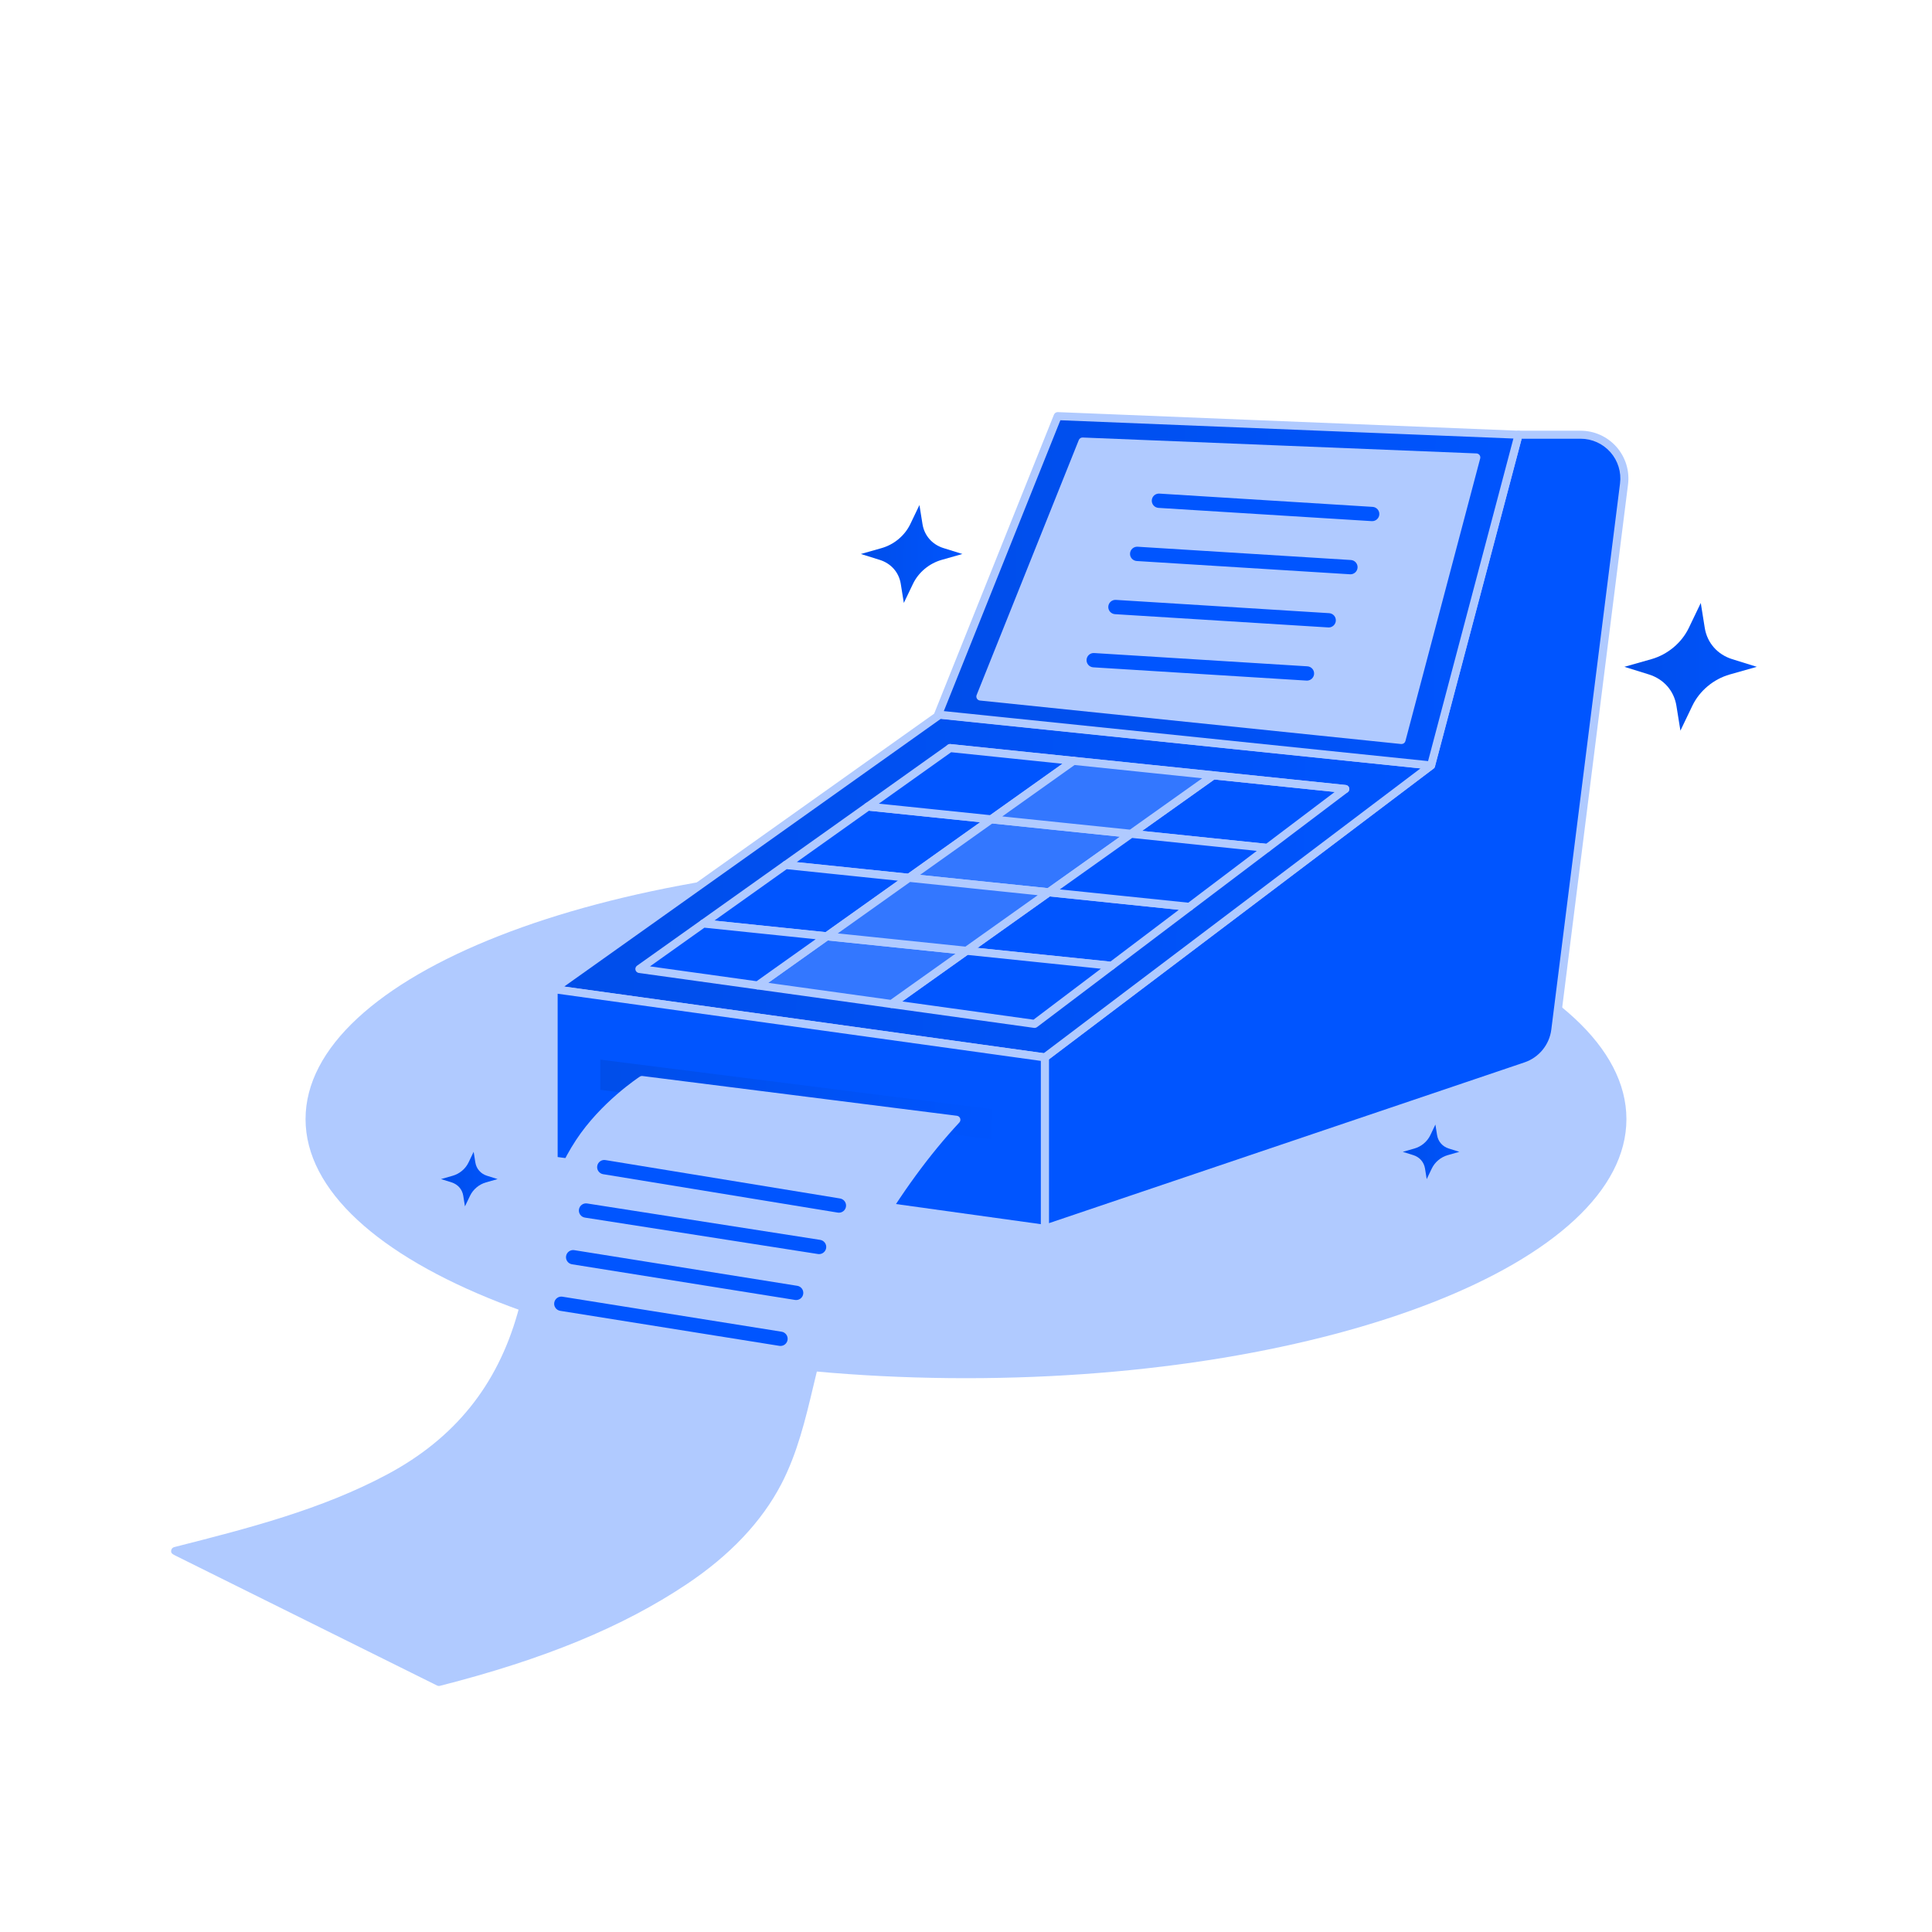 <svg width="150" height="150" viewBox="0 0 150 150" fill="none" xmlns="http://www.w3.org/2000/svg">
<path d="M74.999 107.002C103.318 107.002 126.275 97.996 126.275 86.887C126.275 75.777 103.318 66.772 74.999 66.772C46.68 66.772 23.723 75.777 23.723 86.887C23.723 97.996 46.68 107.002 74.999 107.002Z" fill="#B0CAFF"/>
<path d="M126.091 37.574L120.753 79.981C120.591 81.274 119.703 82.358 118.47 82.776L81.121 95.403V82.094L111.106 59.428L117.9 33.75H122.717C124.763 33.75 126.346 35.544 126.091 37.574Z" fill="#0055FF"/>
<path d="M81.121 95.717C81.057 95.717 80.993 95.698 80.939 95.659C80.857 95.601 80.809 95.506 80.809 95.405V82.096C80.809 81.998 80.854 81.906 80.932 81.848L110.832 59.245L117.599 33.671C117.635 33.534 117.759 33.44 117.902 33.44H122.718C123.784 33.44 124.797 33.898 125.502 34.696C126.206 35.495 126.534 36.559 126.4 37.614L121.063 80.021C120.886 81.423 119.907 82.621 118.568 83.074L81.221 95.701C81.189 95.712 81.154 95.717 81.121 95.717ZM81.434 82.251V94.969L118.368 82.481C119.481 82.105 120.296 81.109 120.442 79.942L125.779 37.535C125.891 36.657 125.617 35.773 125.032 35.108C124.446 34.444 123.603 34.063 122.717 34.063H118.141L111.409 59.509C111.391 59.577 111.35 59.637 111.295 59.678L81.434 82.251Z" fill="#B0CAFF"/>
<path d="M81.123 82.097L42.982 76.797L72.967 55.478L111.107 59.428L81.123 82.097Z" fill="url(#paint0_linear_2298_75293)"/>
<path d="M81.123 82.409C81.109 82.409 81.094 82.407 81.08 82.406L42.94 77.107C42.814 77.089 42.709 76.996 42.679 76.873C42.648 76.748 42.697 76.618 42.801 76.543L72.786 55.225C72.848 55.181 72.923 55.161 73 55.17L111.14 59.12C111.268 59.134 111.375 59.223 111.41 59.346C111.444 59.47 111.4 59.602 111.297 59.68L81.312 82.346C81.257 82.386 81.19 82.409 81.123 82.409ZM43.805 76.595L81.037 81.769L110.286 59.659L73.053 55.803L43.805 76.595Z" fill="#B0CAFF"/>
<path d="M73.764 58.078L83.344 59.071L73.762 58.078H73.764Z" fill="#0055FF"/>
<path d="M83.346 59.385C83.335 59.385 83.324 59.385 83.314 59.383L73.732 58.39C73.567 58.373 73.443 58.229 73.452 58.064C73.461 57.887 73.621 57.751 73.797 57.769L83.378 58.762C83.55 58.78 83.674 58.933 83.657 59.105C83.639 59.264 83.503 59.385 83.346 59.385Z" fill="#B0CAFF"/>
<path d="M104.447 61.257L98.397 65.832L87.812 64.736L94.196 60.197H94.197L104.447 61.257Z" fill="#0055FF"/>
<path d="M98.397 66.145C98.385 66.145 98.376 66.145 98.365 66.144L87.78 65.048C87.651 65.034 87.542 64.942 87.51 64.816C87.477 64.689 87.526 64.558 87.631 64.481L94.015 59.942C94.076 59.898 94.155 59.878 94.23 59.887L104.48 60.948C104.608 60.962 104.715 61.05 104.749 61.174C104.784 61.298 104.74 61.43 104.637 61.508L98.587 66.082C98.531 66.123 98.465 66.145 98.397 66.145ZM88.669 64.512L98.306 65.51L103.626 61.488L94.281 60.521L88.669 64.512Z" fill="#B0CAFF"/>
<path d="M76.961 63.611L70.575 68.153L60.994 67.16L67.38 62.621L76.961 63.611Z" fill="#0055FF"/>
<path d="M70.574 68.466C70.563 68.466 70.553 68.466 70.542 68.465L60.962 67.472C60.832 67.458 60.724 67.366 60.692 67.24C60.659 67.113 60.707 66.981 60.813 66.905L67.199 62.366C67.261 62.322 67.337 62.302 67.412 62.31L76.992 63.301C77.121 63.315 77.23 63.406 77.261 63.533C77.295 63.659 77.246 63.791 77.141 63.867L70.754 68.409C70.702 68.445 70.638 68.466 70.574 68.466ZM61.85 66.936L70.489 67.83L76.105 63.837L67.466 62.944L61.85 66.936Z" fill="#B0CAFF"/>
<path d="M70.575 68.153L64.189 72.694H64.187L54.609 71.7L60.994 67.16L70.575 68.153Z" fill="#0055FF"/>
<path d="M64.188 73.006C64.177 73.006 64.164 73.006 64.154 73.004L54.577 72.011C54.447 71.998 54.339 71.906 54.307 71.779C54.274 71.653 54.322 71.521 54.428 71.445L60.813 66.903C60.875 66.859 60.95 66.839 61.027 66.848L70.607 67.841C70.736 67.855 70.845 67.946 70.877 68.073C70.91 68.199 70.861 68.331 70.756 68.407L64.371 72.949C64.317 72.987 64.253 73.006 64.188 73.006ZM55.464 71.475L64.103 72.37L69.717 68.377L61.078 67.482L55.464 71.475Z" fill="#B0CAFF"/>
<path d="M92.347 70.407L86.296 74.982L75.039 73.817L81.427 69.275L92.347 70.407Z" fill="#0055FF"/>
<path d="M86.295 75.295C86.284 75.295 86.275 75.295 86.263 75.294L75.008 74.129C74.879 74.115 74.77 74.023 74.738 73.897C74.706 73.77 74.754 73.638 74.859 73.562L81.245 69.02C81.308 68.976 81.383 68.956 81.459 68.965L92.38 70.097C92.508 70.111 92.615 70.2 92.65 70.323C92.684 70.447 92.64 70.579 92.537 70.656L86.486 75.231C86.429 75.273 86.362 75.295 86.295 75.295ZM75.895 73.593L86.205 74.661L91.526 70.638L81.511 69.601L75.895 73.593Z" fill="#B0CAFF"/>
<path d="M86.295 74.984L80.325 79.496L69.223 77.953L75.038 73.818L86.295 74.984Z" fill="#0055FF"/>
<path d="M80.326 79.808C80.312 79.808 80.297 79.806 80.283 79.805L69.18 78.262C69.054 78.244 68.95 78.151 68.919 78.027C68.889 77.902 68.937 77.773 69.041 77.698L74.857 73.563C74.919 73.519 74.994 73.499 75.071 73.508L86.326 74.673C86.454 74.687 86.561 74.776 86.596 74.899C86.63 75.023 86.586 75.155 86.483 75.233L80.515 79.745C80.461 79.785 80.394 79.808 80.326 79.808ZM70.046 77.751L80.241 79.168L85.473 75.212L75.123 74.14L70.046 77.751Z" fill="#B0CAFF"/>
<path d="M75.037 73.819L69.222 77.954L58.82 76.509L64.184 72.695H64.186L75.037 73.819Z" fill="#3377FF"/>
<path d="M69.222 78.265C69.209 78.265 69.193 78.264 69.179 78.263L58.778 76.818C58.652 76.8 58.547 76.707 58.517 76.583C58.486 76.458 58.535 76.329 58.639 76.254L64.003 72.44C64.064 72.396 64.143 72.376 64.218 72.385L75.07 73.508C75.199 73.522 75.307 73.614 75.339 73.74C75.372 73.867 75.324 73.999 75.218 74.075L69.403 78.21C69.35 78.246 69.288 78.265 69.222 78.265ZM59.643 76.307L69.142 77.626L74.181 74.043L64.27 73.017L59.643 76.307Z" fill="#B0CAFF"/>
<path d="M64.185 72.694L58.821 76.508L49.641 75.232L54.607 71.701L64.185 72.694Z" fill="#0055FF"/>
<path d="M58.822 76.82C58.808 76.82 58.793 76.818 58.779 76.817L49.598 75.541C49.472 75.522 49.368 75.429 49.337 75.306C49.307 75.181 49.355 75.052 49.459 74.977L54.426 71.446C54.489 71.402 54.563 71.382 54.64 71.391L64.218 72.384C64.347 72.397 64.455 72.489 64.487 72.616C64.52 72.742 64.472 72.874 64.366 72.95L59.002 76.764C58.95 76.8 58.887 76.82 58.822 76.82ZM50.464 75.029L58.741 76.181L63.329 72.92L54.691 72.025L50.464 75.029Z" fill="#B0CAFF"/>
<path d="M94.196 60.197L83.348 59.072L94.198 60.194H94.2L104.448 61.257L94.198 60.197H94.196Z" fill="#0055FF"/>
<path d="M104.449 61.569C104.438 61.569 104.427 61.569 104.417 61.568L94.176 60.508C94.173 60.508 94.169 60.508 94.166 60.507L83.316 59.382C83.144 59.364 83.02 59.211 83.037 59.038C83.053 58.866 83.209 58.743 83.38 58.759L83.392 58.761L94.223 59.882C94.226 59.882 94.23 59.882 94.233 59.883L104.481 60.945C104.653 60.964 104.777 61.116 104.76 61.288C104.742 61.45 104.606 61.569 104.449 61.569Z" fill="#B0CAFF"/>
<path d="M72.834 55.479L82.119 32.307L117.902 33.751L111.109 59.43L72.834 55.479Z" fill="url(#paint1_linear_2298_75293)"/>
<path d="M111.109 59.742C111.097 59.742 111.088 59.742 111.077 59.741L72.802 55.791C72.704 55.781 72.617 55.725 72.567 55.642C72.516 55.559 72.507 55.456 72.545 55.364L81.829 32.192C81.878 32.07 82 31.991 82.132 31.996L117.916 33.441C118.01 33.445 118.097 33.491 118.154 33.567C118.211 33.644 118.229 33.741 118.204 33.833L111.411 59.51C111.374 59.648 111.249 59.742 111.109 59.742ZM73.278 55.21L110.875 59.091L117.5 34.048L82.327 32.628L73.278 55.21Z" fill="#B0CAFF"/>
<path d="M76.115 54.078L84.047 34.281L114.619 35.515L108.815 57.453L76.115 54.078Z" fill="#B0CAFF"/>
<path d="M108.814 57.766C108.803 57.766 108.794 57.766 108.782 57.765L76.082 54.389C75.985 54.379 75.898 54.323 75.848 54.24C75.798 54.157 75.788 54.054 75.826 53.962L83.757 34.165C83.806 34.043 83.928 33.962 84.06 33.969L114.632 35.204C114.727 35.208 114.814 35.254 114.871 35.33C114.928 35.407 114.946 35.504 114.921 35.596L109.117 57.533C109.08 57.672 108.955 57.766 108.814 57.766ZM76.559 53.809L108.581 57.115L114.217 35.812L84.255 34.602L76.559 53.809Z" fill="#B0CAFF"/>
<path d="M42.984 76.795V90.103L81.123 95.403V82.094L42.984 76.795Z" fill="#0055FF"/>
<path d="M81.123 95.717C81.109 95.717 81.094 95.715 81.08 95.714L42.941 90.415C42.787 90.394 42.671 90.261 42.671 90.106L42.67 76.797C42.67 76.707 42.709 76.621 42.777 76.561C42.845 76.501 42.935 76.475 43.026 76.487L81.164 81.786C81.319 81.807 81.434 81.94 81.434 82.096V95.404C81.434 95.494 81.395 95.581 81.327 95.64C81.271 95.689 81.198 95.717 81.123 95.717ZM43.296 89.832L80.81 95.044V82.367L43.296 77.154V89.832Z" fill="#B0CAFF"/>
<path d="M76.711 86.391V88.102L46.918 84.335V82.623L76.711 86.391Z" fill="url(#paint2_linear_2298_75293)"/>
<path d="M77.023 88.457L46.605 84.613V82.269L77.023 86.117V88.457ZM47.23 84.061L76.398 87.749V86.667L47.23 82.978V84.061Z" fill="url(#paint3_linear_2298_75293)"/>
<path d="M13.602 120.42C19.3 118.969 25.002 117.535 30.227 114.74C35.495 111.922 38.858 107.787 40.488 102.035C41.778 97.477 42.345 92.702 44.981 88.69C46.89 85.783 49.847 83.853 49.847 83.853L74.254 86.94C71.711 89.67 69.524 92.783 67.636 95.992C65.907 98.933 64.36 101.691 63.472 105.015C62.568 108.401 62.02 111.935 60.386 115.077C58.749 118.226 56.099 120.76 53.149 122.733C47.425 126.559 40.704 128.899 34.077 130.587C34.077 130.585 13.602 120.42 13.602 120.42Z" fill="#B0CAFF"/>
<path d="M34.076 130.897C34.029 130.897 33.98 130.886 33.937 130.865L13.693 120.814C13.383 120.66 13.241 120.59 13.297 120.349C13.323 120.235 13.411 120.146 13.525 120.117L13.718 120.068C19.239 118.662 24.948 117.21 30.08 114.464C35.286 111.679 38.593 107.586 40.187 101.95C40.516 100.787 40.804 99.59 41.08 98.43C41.891 95.046 42.729 91.546 44.719 88.517C46.643 85.589 49.554 83.669 49.676 83.59C49.739 83.55 49.812 83.532 49.886 83.542L74.293 86.628C74.409 86.643 74.508 86.721 74.547 86.832C74.587 86.942 74.562 87.065 74.482 87.151C72.165 89.639 69.953 92.667 67.905 96.15C66.158 99.124 64.641 101.849 63.773 105.094C63.548 105.935 63.343 106.801 63.143 107.639C62.535 110.19 61.907 112.828 60.662 115.221C59.147 118.133 56.678 120.749 53.321 122.992C48.348 126.315 42.258 128.825 34.151 130.889C34.127 130.894 34.101 130.897 34.076 130.897ZM14.496 120.515C18.018 122.264 32.732 129.568 34.111 130.254C42.09 128.214 48.086 125.74 52.975 122.472C56.243 120.287 58.643 117.751 60.108 114.932C61.316 112.608 61.936 110.008 62.536 107.494C62.736 106.653 62.944 105.782 63.171 104.933C64.058 101.611 65.596 98.847 67.368 95.833C69.318 92.517 71.418 89.606 73.616 87.174L49.926 84.179C49.414 84.532 46.905 86.332 45.243 88.862C43.312 91.801 42.487 95.247 41.689 98.579C41.41 99.744 41.121 100.949 40.789 102.122C39.144 107.929 35.739 112.147 30.375 115.017C25.369 117.692 19.857 119.147 14.496 120.515Z" fill="#B0CAFF"/>
<path d="M87.813 64.736L81.427 69.275L70.574 68.153L76.96 63.611L87.813 64.736Z" fill="#3377FF"/>
<path d="M81.426 69.588C81.415 69.588 81.405 69.588 81.394 69.586L70.542 68.463C70.412 68.449 70.304 68.357 70.272 68.231C70.239 68.104 70.287 67.972 70.393 67.896L76.779 63.354C76.842 63.31 76.917 63.29 76.993 63.299L87.846 64.424C87.975 64.438 88.083 64.529 88.115 64.656C88.147 64.782 88.1 64.914 87.994 64.99L81.608 69.529C81.554 69.568 81.49 69.588 81.426 69.588ZM71.429 67.927L81.34 68.953L86.955 64.961L77.044 63.934L71.429 67.927Z" fill="#B0CAFF"/>
<path d="M94.199 60.198V60.195H94.201" fill="#0055FF"/>
<path d="M94.199 60.51C94.027 60.51 93.887 60.371 93.887 60.199V60.197C93.887 60.025 94.027 59.885 94.199 59.885C94.371 59.885 94.513 60.025 94.513 60.197C94.513 60.324 94.438 60.432 94.331 60.482C94.29 60.5 94.245 60.51 94.199 60.51Z" fill="#B0CAFF"/>
<path d="M83.344 59.073L76.96 63.612L67.379 62.622L73.762 58.08L83.344 59.073Z" fill="#0055FF"/>
<path d="M76.959 63.924C76.948 63.924 76.938 63.924 76.927 63.922L67.346 62.932C67.217 62.918 67.109 62.826 67.077 62.701C67.043 62.575 67.092 62.443 67.198 62.367L73.581 57.825C73.644 57.781 73.719 57.761 73.795 57.77L83.377 58.763C83.506 58.776 83.614 58.868 83.646 58.995C83.678 59.121 83.631 59.253 83.525 59.329L77.141 63.868C77.087 63.903 77.024 63.924 76.959 63.924ZM68.235 62.395L76.874 63.288L82.488 59.297L73.848 58.403L68.235 62.395Z" fill="#B0CAFF"/>
<path d="M94.197 60.197L87.814 64.736L76.961 63.611L83.346 59.072H83.348L94.197 60.197Z" fill="#3377FF"/>
<path d="M87.813 65.049C87.802 65.049 87.792 65.049 87.781 65.048L76.928 63.923C76.799 63.909 76.691 63.817 76.659 63.691C76.626 63.564 76.674 63.432 76.78 63.356L83.164 58.817C83.225 58.773 83.305 58.753 83.38 58.762L94.23 59.887C94.359 59.901 94.467 59.992 94.499 60.119C94.532 60.245 94.484 60.377 94.378 60.453L87.995 64.992C87.941 65.03 87.878 65.049 87.813 65.049ZM77.817 63.387L87.728 64.414L93.341 60.423L83.431 59.395L77.817 63.387Z" fill="#B0CAFF"/>
<path d="M98.399 65.832L92.349 70.407L81.428 69.275L87.814 64.736L98.399 65.832Z" fill="#0055FF"/>
<path d="M92.348 70.72C92.337 70.72 92.327 70.72 92.316 70.719L81.395 69.587C81.266 69.573 81.158 69.481 81.126 69.355C81.092 69.228 81.141 69.097 81.246 69.02L87.633 64.481C87.695 64.437 87.77 64.417 87.847 64.426L98.431 65.522C98.559 65.535 98.666 65.624 98.701 65.748C98.735 65.871 98.691 66.004 98.588 66.081L92.538 70.656C92.481 70.698 92.416 70.72 92.348 70.72ZM82.284 69.051L92.258 70.084L97.577 66.062L87.899 65.059L82.284 69.051Z" fill="#B0CAFF"/>
<path d="M81.426 69.276L75.039 73.818L64.188 72.695L70.574 68.154L81.426 69.276Z" fill="#3377FF"/>
<path d="M75.038 74.131C75.027 74.131 75.017 74.131 75.006 74.129L64.155 73.006C64.026 72.992 63.917 72.9 63.885 72.774C63.852 72.647 63.901 72.515 64.006 72.439L70.391 67.897C70.453 67.853 70.528 67.833 70.605 67.842L81.458 68.965C81.587 68.979 81.695 69.071 81.727 69.197C81.76 69.324 81.712 69.456 81.606 69.532L75.22 74.074C75.167 74.11 75.103 74.131 75.038 74.131ZM65.044 72.469L74.953 73.496L80.569 69.503L70.658 68.476L65.044 72.469Z" fill="#B0CAFF"/>
<path d="M106.535 40.462C106.524 40.462 106.511 40.462 106.5 40.461L89.944 39.432C89.639 39.412 89.406 39.148 89.425 38.843C89.444 38.537 89.707 38.304 90.014 38.323L106.571 39.354C106.876 39.373 107.11 39.637 107.09 39.943C107.071 40.236 106.826 40.462 106.535 40.462Z" fill="#0055FF"/>
<path d="M104.847 44.589C104.836 44.589 104.823 44.589 104.812 44.587L88.255 43.557C87.949 43.537 87.716 43.273 87.736 42.968C87.755 42.662 88.017 42.429 88.324 42.448L104.881 43.479C105.187 43.498 105.42 43.762 105.401 44.068C105.383 44.361 105.138 44.589 104.847 44.589Z" fill="#0055FF"/>
<path d="M65.134 94.153C65.105 94.153 65.074 94.15 65.044 94.146L46.827 91.164C46.524 91.114 46.319 90.829 46.369 90.526C46.419 90.224 46.703 90.018 47.006 90.068L65.223 93.05C65.526 93.1 65.731 93.385 65.681 93.688C65.637 93.958 65.402 94.153 65.134 94.153Z" fill="#0055FF"/>
<path d="M63.593 97.369C63.564 97.369 63.536 97.366 63.507 97.362L45.413 94.534C45.11 94.487 44.902 94.202 44.95 93.899C44.999 93.597 45.282 93.388 45.585 93.437L63.68 96.264C63.982 96.312 64.191 96.597 64.142 96.899C64.099 97.173 63.861 97.369 63.593 97.369Z" fill="#0055FF"/>
<path d="M61.814 100.934C61.785 100.934 61.756 100.931 61.725 100.927L44.411 98.159C44.109 98.11 43.902 97.826 43.95 97.523C43.999 97.22 44.284 97.013 44.587 97.062L61.9 99.83C62.203 99.878 62.41 100.163 62.361 100.466C62.319 100.74 62.082 100.934 61.814 100.934Z" fill="#0055FF"/>
<path d="M60.599 104.499C60.57 104.499 60.541 104.496 60.51 104.492L43.494 101.772C43.191 101.724 42.984 101.439 43.032 101.136C43.081 100.833 43.366 100.626 43.669 100.675L60.685 103.394C60.988 103.443 61.195 103.728 61.146 104.031C61.103 104.303 60.867 104.499 60.599 104.499Z" fill="#0055FF"/>
<path d="M103.159 48.716C103.148 48.716 103.136 48.716 103.124 48.714L86.567 47.684C86.262 47.664 86.029 47.4 86.048 47.095C86.067 46.789 86.33 46.556 86.637 46.575L103.194 47.606C103.499 47.625 103.733 47.889 103.713 48.195C103.695 48.489 103.451 48.716 103.159 48.716Z" fill="#0055FF"/>
<path d="M101.472 52.843C101.461 52.843 101.448 52.843 101.437 52.841L84.88 51.811C84.574 51.791 84.341 51.527 84.361 51.222C84.38 50.916 84.642 50.683 84.949 50.702L101.506 51.733C101.812 51.752 102.045 52.016 102.026 52.322C102.008 52.616 101.762 52.843 101.472 52.843Z" fill="#0055FF"/>
<path d="M132.048 46.815L132.357 48.749C132.544 49.909 133.339 50.817 134.485 51.176L136.398 51.771L134.295 52.367C133.037 52.726 131.951 53.633 131.394 54.794L130.467 56.728L130.156 54.794C129.97 53.634 129.174 52.726 128.028 52.367L126.117 51.771L128.219 51.176C129.477 50.817 130.563 49.91 131.12 48.749L132.048 46.815Z" fill="url(#paint4_linear_2298_75293)"/>
<path d="M71.385 39.211L71.623 40.694C71.766 41.583 72.375 42.28 73.255 42.554L74.721 43.011L73.109 43.469C72.143 43.743 71.311 44.439 70.884 45.328L70.173 46.812L69.935 45.328C69.792 44.439 69.181 43.743 68.303 43.469L66.838 43.011L68.449 42.554C69.414 42.28 70.246 41.583 70.674 40.694L71.385 39.211Z" fill="url(#paint5_linear_2298_75293)"/>
<path d="M111.444 87.309L111.576 88.136C111.657 88.631 111.997 89.02 112.486 89.172L113.302 89.428L112.405 89.684C111.866 89.836 111.402 90.225 111.165 90.72L110.769 91.547L110.637 90.72C110.557 90.225 110.218 89.836 109.729 89.684L108.912 89.428L109.811 89.172C110.35 89.02 110.812 88.631 111.05 88.136L111.444 87.309Z" fill="url(#paint6_linear_2298_75293)"/>
<path d="M36.774 89.426L36.906 90.252C36.985 90.748 37.325 91.135 37.816 91.288L38.633 91.544L37.735 91.799C37.196 91.952 36.733 92.341 36.495 92.837L36.099 93.663L35.967 92.837C35.889 92.341 35.548 91.954 35.059 91.799L34.242 91.544L35.139 91.288C35.678 91.137 36.142 90.748 36.378 90.252L36.774 89.426Z" fill="url(#paint7_linear_2298_75293)"/>
<defs>
<linearGradient id="paint0_linear_2298_75293" x1="37.542" y1="57.782" x2="116.062" y2="58.773" gradientUnits="userSpaceOnUse">
<stop stop-color="#004DE8"/>
<stop offset="1" stop-color="#0055FF"/>
</linearGradient>
<linearGradient id="paint1_linear_2298_75293" x1="69.235" y1="34.654" x2="121.185" y2="35.08" gradientUnits="userSpaceOnUse">
<stop stop-color="#004DE8"/>
<stop offset="1" stop-color="#0055FF"/>
</linearGradient>
<linearGradient id="paint2_linear_2298_75293" x1="44.539" y1="83.097" x2="78.859" y2="84.017" gradientUnits="userSpaceOnUse">
<stop stop-color="#004DE8"/>
<stop offset="1" stop-color="#0055FF"/>
</linearGradient>
<linearGradient id="paint3_linear_2298_75293" x1="44.176" y1="82.805" x2="79.221" y2="83.654" gradientUnits="userSpaceOnUse">
<stop stop-color="#004DE8"/>
<stop offset="1" stop-color="#0055FF"/>
</linearGradient>
<linearGradient id="paint4_linear_2298_75293" x1="125.296" y1="47.672" x2="137.147" y2="47.733" gradientUnits="userSpaceOnUse">
<stop stop-color="#004DE8"/>
<stop offset="1" stop-color="#0055FF"/>
</linearGradient>
<linearGradient id="paint5_linear_2298_75293" x1="66.208" y1="39.869" x2="75.296" y2="39.915" gradientUnits="userSpaceOnUse">
<stop stop-color="#004DE8"/>
<stop offset="1" stop-color="#0055FF"/>
</linearGradient>
<linearGradient id="paint6_linear_2298_75293" x1="108.561" y1="87.675" x2="113.622" y2="87.701" gradientUnits="userSpaceOnUse">
<stop stop-color="#004DE8"/>
<stop offset="1" stop-color="#0055FF"/>
</linearGradient>
<linearGradient id="paint7_linear_2298_75293" x1="33.892" y1="89.793" x2="38.953" y2="89.818" gradientUnits="userSpaceOnUse">
<stop stop-color="#004DE8"/>
<stop offset="1" stop-color="#0055FF"/>
</linearGradient>
</defs>
</svg>

